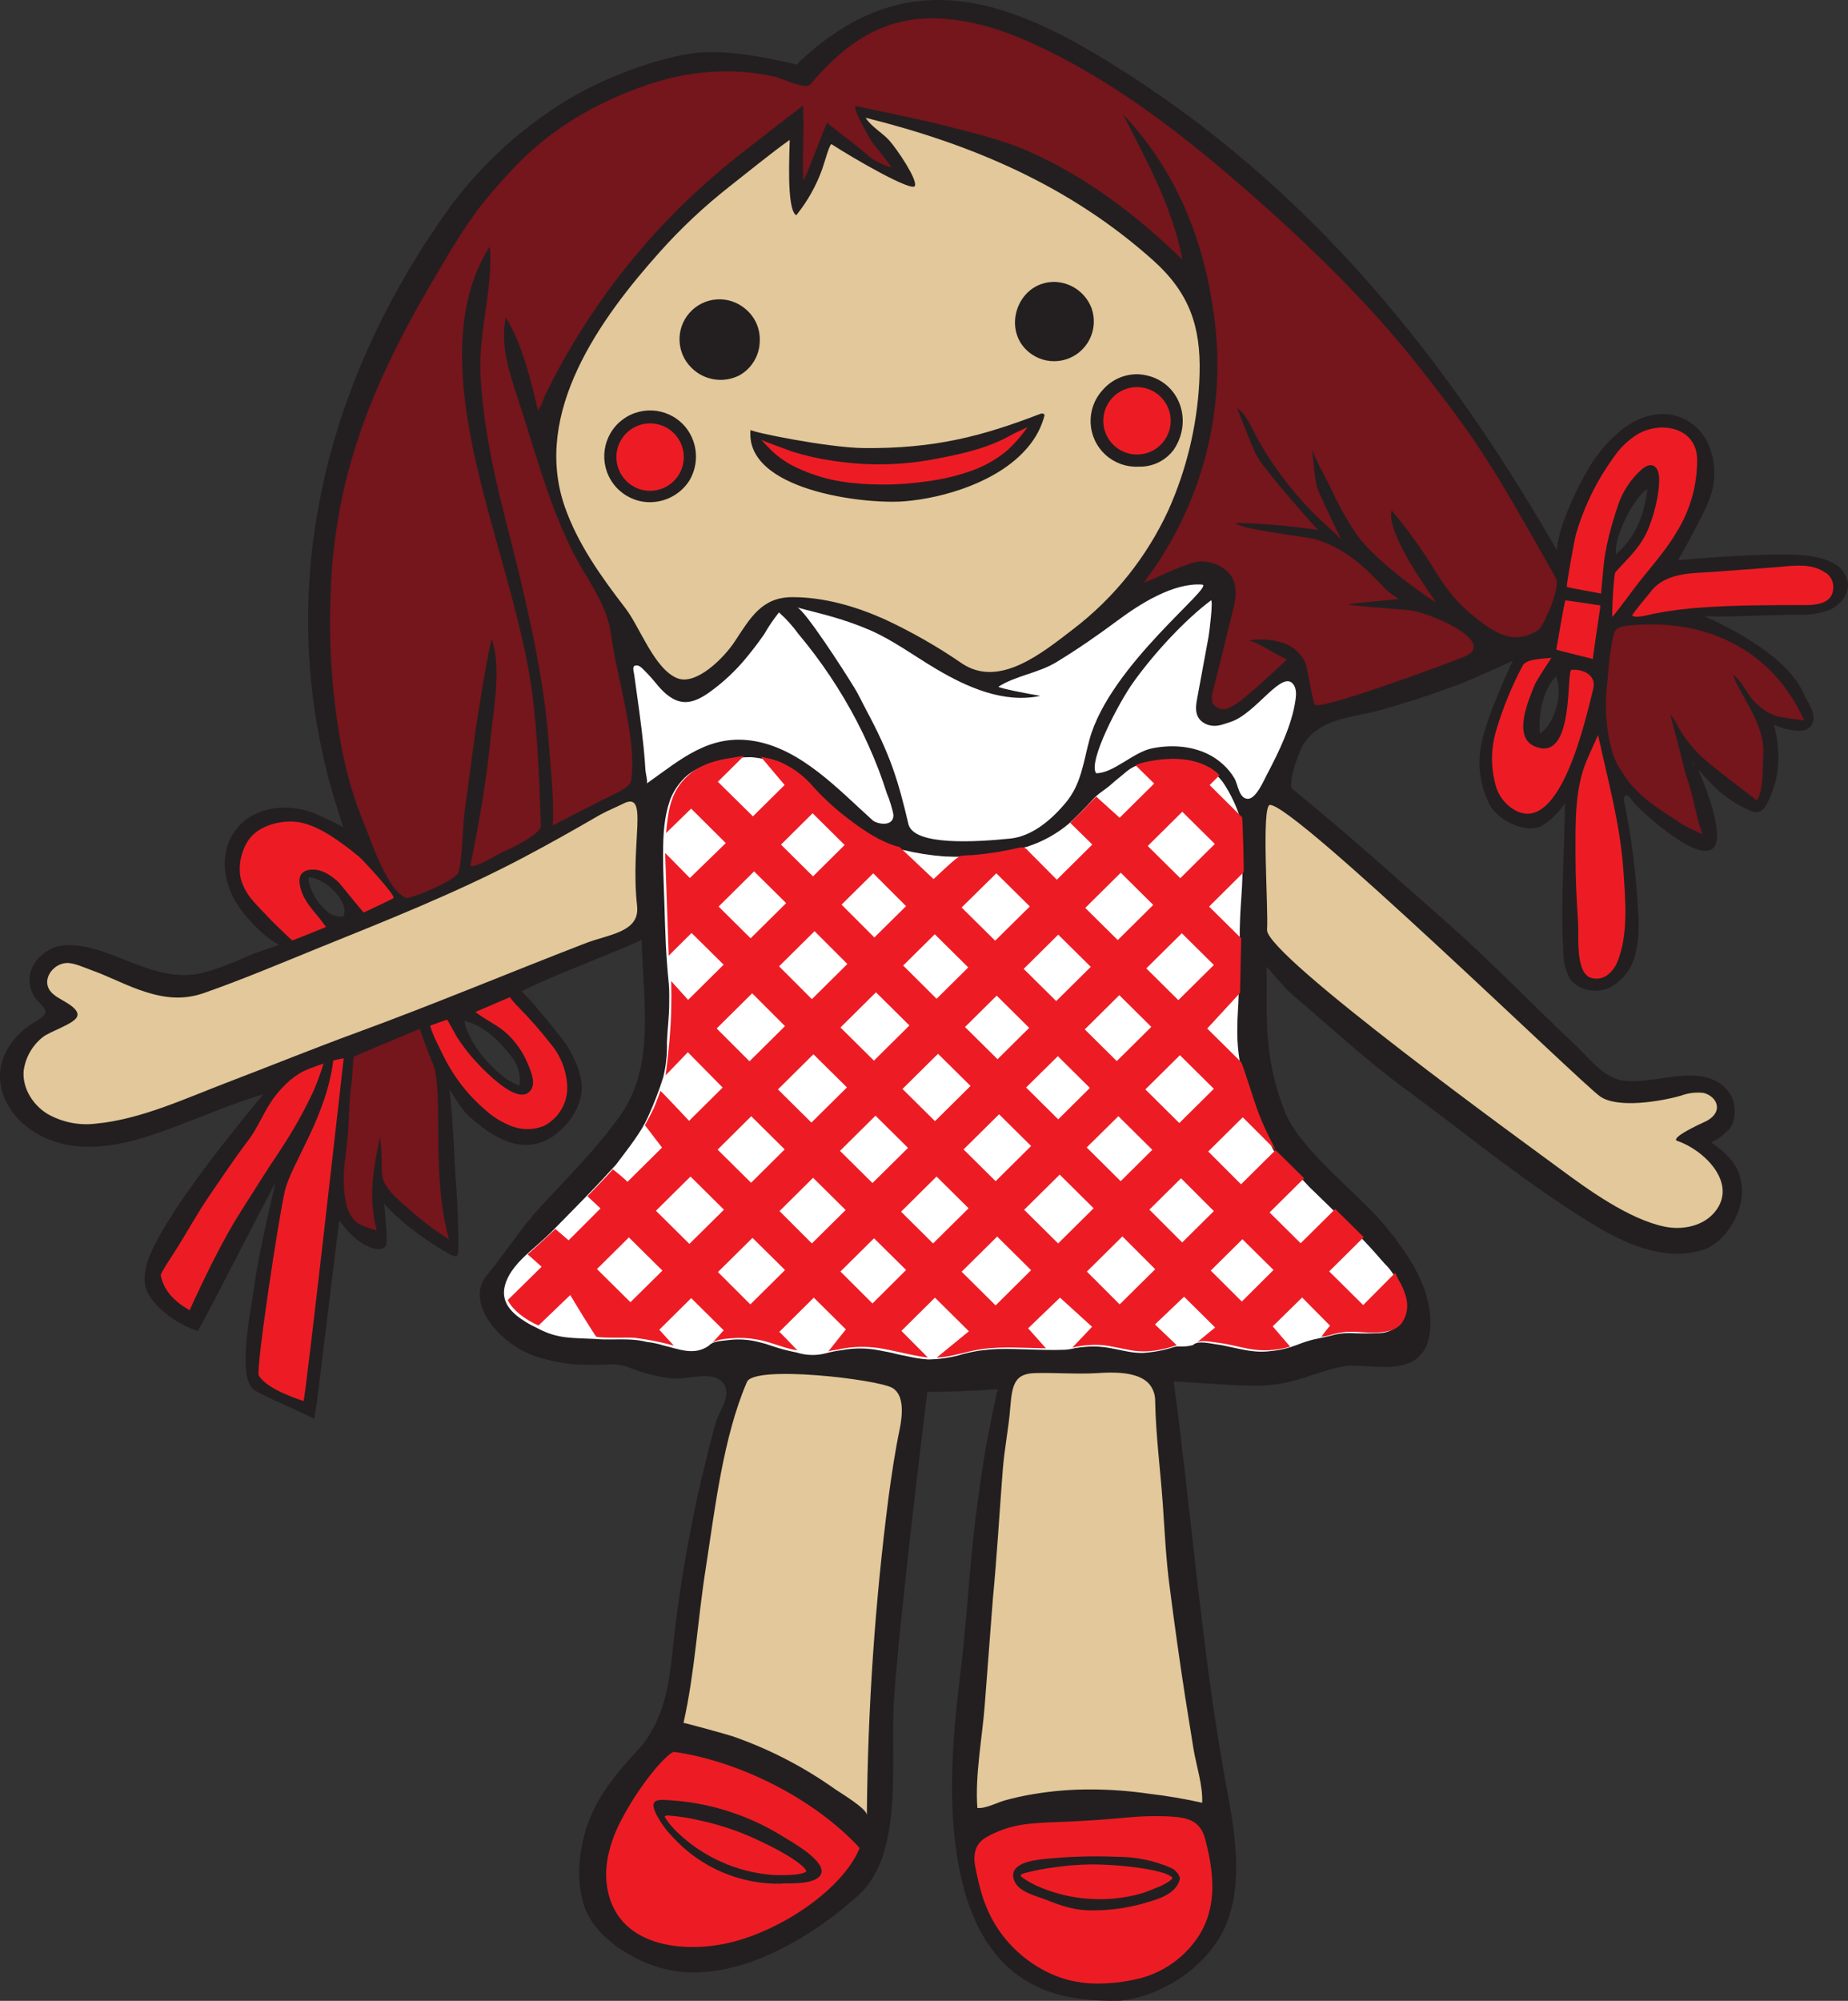<?xml version="1.0" encoding="UTF-8"?>
<svg xmlns="http://www.w3.org/2000/svg" viewBox="0 0 394.28 426.74">
  <rect x="0" y="0" width="394.28" height="426.74" fill="#333333" stroke="none"/>
  <defs>
    <style>
      .cls-1 {
        fill: #fff;
      }

      .cls-2 {
        fill: #e2c89a;
      }

      .cls-3 {
        fill: #231f20;
        stroke: #231f20;
        stroke-miterlimit: 10;
      }

      .cls-4 {
        fill: #ed1c24;
      }

      .cls-5 {
        fill: #75151c;
      }
    </style>
  </defs>
  <g id="Layer_1" data-name="Layer 1">
    <g id="Black">
      <path class="cls-3" d="M391.08,120.64l-.21-.13c-1.52-.76-3.16-1.23-4.84-1.41-7-1.1-28.95,.91-28.95,1,.05-.11,6-10.25,7.45-14.59,1.62-5,.59-11.51-3.83-14.73-4.75-3.47-10.35-2-14.56,1.4-4.83,4-7.16,8.28-9.68,13.48-1.39,2.87-5.09,11.27-3.33,14.38-24.36-43.02-54.11-80.02-96.42-106.15-22.54-13.93-44-21.57-66.61,.43,0,0-13.31-3.52-21.57-2.54s-19.86,5.49-26.85,9.73c-11.08,6.66-20.55,15.69-27.73,26.43-24.67,36-34.72,78.41-22.53,121,.85,3,1.9,5.91,2.77,8.88-.23-.79-4.93-2.76-5.89-3.26-5.7-2.96-14.1-2.53-17.95,3.2-2.89,4.31-2.21,9.59,.14,13.96,1.84,3.41,7.54,9.23,10.38,9.73,.17,.14-5.26,1.92-6.92,2.55-3.47,1.54-7.4,3.27-11.11,4.09-4.83,1.06-9.57-.3-14.08-1.99s-9.9-4.35-14.9-3.99c-4.8,.35-8.84,5.28-6.26,9.96,.6,1.09,2.57,2.45,2.62,3.74,.06,1.45-2.81,2.62-4.13,3.64-4.27,3.29-6.82,8.11-5.01,13.62s7.12,9.27,12.76,10.48,11.52,.19,17.03-1.51c8.33-2.58,16.18-6.42,24.5-8.93,.24-.07,2-.38,2-.43-5.32,6.47-10.63,13-15.5,19.79-2.57,3.46-4.94,7.07-7.1,10.8-1.61,2.88-3.71,6.75-3.4,10.17,.39,4.39,6.81,8.55,10.62,9.83,1.69-2.84,18.08-35.08,18-34.25-.07,.65-4.28,17.7-5.28,25.58-.46,3.64-3.82,19.45,0,21.57s7.82,3.6,12,5.71c.38-1.9,4.34-35.63,5.39-43,4.14,6.81,9.55,8.08,9.84,6.35,.31-1.91-.64-9.6-.64-10.15,4.13,5.76,14.75,12.21,15.86,12.37,.32-.16,0-11.61-.48-16.5-.15-1.74-.79-19.19-1.74-20.61,2.22,2.53,3.49,5.7,5.71,7.61,3.31,2.83,7.64,6.1,12.37,5.71,4.9-.41,9.6-5.32,10.47-10.15,.63-3.55-1.15-7.24-3-10.33-.6-1-9.52-12.18-10.21-11.77,4.87-2.93,27-11.11,27.07-11.84,.42,14.59,3,27.91-4.66,38.69-5.4,7.6-11.48,13.41-17.76,20.3-3.25,3.57-7.5,10-10.65,13.72-2.71,3.15-1.08,7.25,1,9.94,3.02,3.87,7.34,6.5,12.16,7.4,2.38,.61,4.83,.93,7.29,.95,1.78,0,3.26,.06,5-.06,1.66-.13,3.33,.13,4.87,.77,2.73,1.07,5.58,1.8,8.48,2.18,2.91,.31,5.79-.77,8.62-.37,1.31,.13,2.5,.83,3.25,1.92,.47,.86,.64,1.86,.47,2.83-.3,2-1.65,3.71-2.21,5.67-.73,2.57-1.4,5.15-2,7.74-1.33,5.18-2.49,10.39-3.46,15.63-1.63,8.43-2.89,16.94-3.78,25.48-.78,7.53-1.85,13.9-6.48,20.07-3.85,4.22-7.53,8.17-10.15,13.32-3,5.93-4.37,14.18-2.22,20.62,2.36,7,11.56,12.38,19,13.53,13.19,2,28.37-6.7,38.7-16.07,9.84-8.93,6.43-29.2,7.47-42,1.41-19.85,7.12-65.42,7.12-65.46,7,0,16-.52,16.18-.74-.32,.8-1.64,7.26-2,9.21-1.11,5.31-1.84,10.73-2.58,16.1-1.65,12-2.12,24.09-3.62,36.07-1.22,9.88-2.16,19.88-1.61,29.84,1,18.32,6.59,36.45,26.66,38.93,2.8,.36,5.63,.5,8.45,.43,9.42-.94,19.68-8,22.8-17.39s.88-20-.83-29.42c-4.92-27-7.3-57.88-11-85.14-.06-.45,13.59,1,19.56,.74,7.34-.33,10.95-3,17.44-4.12,5.71-.95,18.72,4.23,17.77-10.15-.47-7.11-5.25-13.85-9.52-19-5.79-7-18.31-16.2-21.57-24.74-4.62-12.12-3.64-20-3.8-31.93,0-.43,4.85,5.46,5.68,6.16,8.19,6.88,16.13,14.38,24.77,20.69,10.32,7.56,22.91,17.74,33.62,24.74,8.14,5.33,18.73,12.57,29.18,9.52,4.78-1.41,8.66-8,8.14-13s-3.3-6.86-7.28-9.87c.9,.68,4.42-2.27,4.9-3.03,1.36-2.17,1.06-5.39-.5-7.36-1.51-1.89-3.98-2.81-6.39-2.97-5.08-.33-10.01,1.49-15.1,1.09-4.77-.38-8.01-4.99-11.36-8.13-9.06-8.51-17.71-17.55-26.99-25.74-9.16-8.08-18.25-16.24-27.62-24.08-1.78-1.49-3.56-2.96-5.36-4.43-1.56-1.31,1.35-8.69,2.11-9.94,3.72-6.12,10.6-6,17-7.79,5.72-1.61,11.36-3.46,16.92-5.57,3.44-1.31,12.27-5.41,12.38-5.46-.21,.26-6.22,12.92-7.32,19-.83,4.22-.22,8.6,1.72,12.44,1.47,2.83,6.45,5.65,9.85,4.63,2-.61,6.33-5.09,6.32-7.27,0,11.51-1,22.78-.37,34.33-.05,1.89,.41,3.76,1.34,5.41,1.68,2.42,5.28,3,7.94,1.7,2.62-1.43,4.49-3.92,5.15-6.83,.63-2.89,.8-5.85,.52-8.79-.37-7.83-1.35-15.63-2.92-23.31-.21-.59-.14-1.24,.2-1.77,1.06-1.12,2.23,.8,2.76,1.48,1.41,1.8,15.29,14.28,16.66,8.62,1.19-4.94-5.09-18-5.06-18s1.95,2.17,2.23,2.47c1.12,1.2,2.22,2.45,3.41,3.59,2.16,2.06,4.67,3.71,7.41,4.88,1.3,.55,2,.19,2.72-1,.54-.95,.98-1.96,1.32-3,1.9-4.93,1.34-10.46-.17-15.44,.46,1.54,6.52,3,7.86,2,2.5-1.78-.26-5.06-1.16-7.11-3.9-8.87-20.4-16.06-23.4-17.06,7.66,.36,15.22-.19,22.82-.27,2.24,.13,4.47-.22,6.57-1,2-.92,3.74-3,3.52-5.19-.27-1.6-1.26-2.99-2.68-3.77ZM65.6,186.8c.52-.53,2.26,.26,2.83,.53,.98,.47,1.89,1.1,2.69,1.84,1.05,.96,1.91,2.13,2.52,3.41,.51,1.06,.39,2.11,.05,3.31-.05,.16-1.22,.12-1.69,.05-1.33-.19-2.28-.84-3.49-2.08-.95-.97-1.72-2.11-2.28-3.35-.32-.73-1.35-2.98-.63-3.72Zm45.54,45.07c-.06,.06-.14,.1-.23,.1-.61,.06-1.52-.5-2.03-.78-.77-.42-1.49-.93-2.18-1.48-2.98-2.4-5.65-5.64-7.24-9.13-.33-.72-.64-1.48-.77-2.27-.04-.23-.19-.92,.02-1.09,.17-.14,.84,.13,1.03,.18,3.94,1.04,7.32,4.46,9.74,7.59,.78,1.01,1.41,2.21,1.71,3.48,.13,.57,.49,2.86-.06,3.39Zm216.98-74.67c-.48-3.49,0-9.99,3.96-13.8,2.38,3.81,.16,12.05-3.96,13.8Zm16.31-38.07c-1.41-4,4.69-15.46,7.62-15.46-.79,7.73-3.33,11.89-7.62,15.5v-.04Z"/>
    </g>
    <g id="Red_Hair" data-name="Red Hair">
      <path class="cls-5" d="M376.22,151.3c-.91-.66-1.74-1.42-2.47-2.28-1-1.19-2.5-4.3-3.92-5-.23,.33,2.66,5.36,3.64,7.21,1.78,3.36,3,6.44,2.73,10.29-.15,2.54,.06,7-1.37,9.23-.73-.66-8.86-6.71-11.18-8.81-2.22-1.96-4.1-4.29-5.56-6.87-.5-.95-1.07-1.86-1.7-2.73-.05,.15,2.37,9,3.23,12.67,2.06,5.86,2,8.64,3.63,12.95-1.56-.76-4.69-2.17-5.39-2.85-4.92-3.25-9-5.71-12-10.79-2.45-3.17-3.69-11-3.09-17.12,.31-3.13,.52-6.54,1.06-9.63,.61-3.5,.69-3.89,4.33-4.22,16.03-1.45,30.09,5.34,36.8,20.35,.05-.04-4.83-.66-5.65-.89-1.11-.32-2.16-.83-3.09-1.51ZM93.51,243.55c-.06-5.91,.15-13.88-1.18-16.78-.86-1.87-2.54-6.56-2.76-7.35,0,0-14,5.83-14.15,6,0,0-.27,4.44-.47,5.88-.56,3.9-.4,7.5-.79,11.42-.54,5.37-1.5,8.9-.16,14.59,.39,1.49,1.28,2.81,2.53,3.71,.31,.24,3.92,1.61,3.84,1.32-1.82-6.66-.76-13.21,.72-19.77,.28,2.42,.4,4.86,.36,7.3,0,3.4,3.56,6,5.92,8.11,1.36,1.24,2.78,2.41,4.25,3.5,.73,.55,1.48,1.08,2.24,1.59,.32,.22,2,1.29,1.93,1.24-1.84-6.67-2.2-13.9-2.28-20.76Zm21.28-156c1.17-1.76,1.09-2.46,1.73-3.71,7.22-14.66,16.83-28.01,28.43-39.51,4.78-4.7,9.86-9.1,15.2-13.15,1.31-1,11.25-8.79,11.18-8.65,.3,5.53-.22,10.59,.07,16,.6-.75,4.58-11.53,5.08-12.37,.53,.65,7.27,5.53,9.25,7.49,1.36,.89,2.83,1.59,4.38,2.08,.24-.23-4-5.23-4.28-5.76-2.85-5.08-4-7.48-3-7.3,.79,.16,14.43,3,17.62,3.84,6.52,1.68,13.1,3.15,19.25,5.88,12.25,5.44,23,13.68,32.57,23-2.12-11.32-7.63-21.08-12.66-31,11.34,11.95,17.18,26.73,19.34,42.42,2.93,20.35-2.43,41.03-14.88,57.39,1.52-.22,9.3-4.54,12.31-4.46,2.75,.08,5.64,1.42,6.74,3.94,.94,2.18,.39,4.68-.19,7l-4.15,16.77c-.3,.84-.3,1.76,0,2.6,.7,1.08,2.07,1.51,3.26,1,1.84-.68,4-2.74,5.54-4,.89-.72,7.2-6.49,7-6.46-1.8-.48-7-4.28-8.41-3.91,2.29-.48,4.67-.39,6.92,.27,2.47,.57,4.51,2.29,5.5,4.62,.33,.94,1.4,7.92,1.95,8.71,.94,1.34,26.76-8.18,31.72-10.15,7.74-3.07-7.3-9.62-11.74-10s-12.92-1-12.76-1.24c1.07-.28,10.91-1.09,10.7-1.14-.95-.57-1.85-1.22-2.69-1.94-4.55-4.84-8.51-8.71-15.07-10.8-1.54-.49-16.44-2.11-17.06-3.5,5.87,.16,11.72,.66,17.53,1.51-.06,0-10.84-12.09-12.84-15.48-1.23-2.07-4.24-10.37-4.4-10.46,2,1.17,3.28,4.59,4.65,7,1.54,2.74,3.27,5.36,5.17,7.86,1.9,2.48,3.93,4.86,6.09,7.12,1.6,1.69,5.05,4.6,6.31,6-1.68-3.56-3.51-7.09-5-10.72-.69-1.65-1.11-8.18-1.19-8.4,1.14,3.07,2.93,5.91,4.3,8.89,1.47,3.19,3.2,6.25,5.19,9.15,4,5.85,16.44,14.45,16.9,14.44-.11-.39-10.79-14.46-9.44-19.57,3.05,3.63,5.85,7.46,8.38,11.46,2.49,4.13,5,7.76,8.74,10.81,4.81,3.9,9,6.77,14.31,3.14,.86-.59,4.75-8.93,3.59-11-13.63-24.24-16.81-29.31-28.8-44.58s-26.62-29.13-41.4-41.73c-11.85-10.08-24.4-19.4-38.4-26.26-7.33-3.59-15.19-6.51-23.38-6.76-11.7-.37-19.74,5.45-27,14-1.13,1.32-6-1.19-7.56-1.55-2.78-.62-5.6-.99-8.44-1.12-5.65-.22-11.29,.51-16.69,2.16-10.77,3.25-21.25,9-29.1,16.84-3.32,3.33-6.43,6.86-9.31,10.57-2.72,3.77-5.24,7.68-7.54,11.72-13.85,23-23.09,43.77-23.79,70.74-.42,11.06,.42,22.13,2.52,33,1.07,5.36,2.66,10.6,4.73,15.66,1.52,3.62,4.83,13.98,8.87,15.55,.76,.3,10.57-3.59,11.21-5.5,.84-3.3,.82-9.77,1.31-13.13l2.08-15.46c.59-4.38,3.18-20.47,3.7-21,2.2,6.15,.11,16.38-.48,22.89-.74,7.63-2.54,17.71-4.08,25.22,.42,1.06,6.11-2.47,6.77-2.75,2.45-1.07,8.38-3.98,8.25-5.71-.38-10.38-.77-23.17-2.68-33.48s-5-20.42-7.74-30.55c-4.86-17.7-11.34-42.77-.46-59.43,.71,8.93-2.48,18.13-2,27.37,.52,10.24,2.65,20.33,5.18,30.23,2.68,10.5,5.34,21,7.22,31.7,1,5.48,1.73,11.01,2.17,16.57,.36,5.13,1.2,12.46,.84,17.59,0,0,8.09-4.21,9.09-4.65,2.96-1.69,7.4-3.17,7.61-4.86,1.38-8.91-3.09-22.15-4.23-31.08-.88-6.94-5.58-12.32-8.58-18.55-4.9-10-7.8-21.14-11.28-31.75-1.78-5.43-3.9-11.65-2.62-17.42,3.4,5.27,5.47,13.78,6.86,19.83v-.02Z"/>
    </g>
    <path id="White" class="cls-1" d="M182.23,146.6c-2.33-3.85-10.52-16.46-12.13-17.04,2.53,.7,5.04,1.28,7.53,2,2.72,.78,5.39,1.73,8,2.84,5,2.2,9.39,5.48,14.08,8.26,6.58,3.9,14.47,7.43,22.26,5.75-2.63-.43-8.94-1.66-8.94-1.95,3.66-2.36,8.5-2.88,12.43-5.28,4.49-2.74,8.8-5.73,13-8.85,4.66-3.47,11.85-8.08,17.99-7.65,2.97,.21-19.67,17.13-24.01,33.07-1.31,4.81-1.72,9.42-5.04,13.42-3.03,3.66-7.2,7.21-11.88,7.68-6.96,.7-20.6,1.65-21.71-3.11-2.25-9.63-3.96-14.9-8.97-24.26-.86-1.6-1.62-3.28-2.6-4.88Zm115.99,127.13c-.59-1.59-1.54-3.02-2.77-4.18-1.51-1.72-2.93-3.37-4.44-4.93-3.66-3.78-7.41-7.3-11.17-11-.56-.44-1.8-2-4-4.13-.71-.68-3.6-3.49-4-4-.26-.31-.84-1.63-1.71-3.37-2.1-4.25-4.08-10.87-5.51-15.15-.48-2.57-.69-5.19-.63-7.81,0-2.38,.25-4.89,.28-7,0-2.37,.12-4.56,.16-7,0-1.61,.07-3.14,.07-4.71,0-1.87,0-2.81,.08-4.44,.1-3.32,.64-7.89,.48-12-.08-2-.15-3.94-.16-5.47,.03-1.3-.05-2.6-.24-3.88-.83-2.67-2.03-5.22-3.56-7.56-1.53-2.22-3.84-3.78-6.47-4.38l-.75-.2c-2.07-.44-4.21-.52-6.31-.23-3,.43-5.15,.43-7.53,2.52-.89,.78-1.89,1.51-2.81,2.35-1.33,1.22-2.87,2-4.09,3.37-1.38,1.55-3.39,3.58-5.11,5.16-2.65,2.21-5.71,3.89-9,4.93-2.95,.8-5.96,1.39-9,1.77-2.82,.33-5.66,.42-8.49,.27-2.98-.22-5.94-.68-8.84-1.38-5.75-1.33-10.75-5.07-15.18-8.81-2.78-2.33-5-5.45-7.65-7.49-1.52-1.13-3.2-2-5-2.58-1.48-.48-3.01-.79-4.56-.91-1.53-.02-3.06,.12-4.56,.4-3.73,.51-8,2.06-10,4.32-1.2,1.26-2.14,2.74-2.78,4.36-1.27,3.73-1.5,7.22-1.5,11.9,0,3.59,.21,7.23,.31,11,.16,5.87,.32,10.51,.92,16.41,.12,1.21,.1,3.17,.08,4.29,0,2.61-.41,5.71-.48,8.16,.07,2.5-.2,4.99-.79,7.42-.91,2.88-2,5.7-3.25,8.44-1.48,3.32-4,6.43-6.82,10.19-1.38,1.46-2.65,2.93-4,4.32-3.39,3.59-6.65,6.82-9.75,10-1.51,1.49-3.15,2.89-4.68,4.25-2.16,1.91-4.5,4.31-5.27,7.18-1,3.66,1.57,6.08,4.48,7.84,.88,.57,1.7,.91,2.53,1.35,4.29,2.28,7.33,2,12.53,2.26,1.59,.2,4.82,0,7.14,.12,1.22,.04,2.43,.21,3.61,.51,1.18,.13,2.35,.38,3.48,.73,3.22,.74,6.55,2.31,9.72,.07,.83-.95,2.46-1,4.08-1.19,2.23-.29,4.49-.15,6.66,.43,.88,.2,1.74,.45,2.58,.76,1.79,.62,3.61,1.1,5.47,1.46,1.99,.63,4.13,.69,6.15,.16,1.12-.3,2.26-.52,3.41-.67,2.71-.51,5.5-.49,8.2,.08,1,.21,2.26,.39,3.41,.71,.88,.24,1.81,.37,2.82,.6,1.32,.3,2.65,.5,4,.59,2.18-.03,4.36-.32,6.47-.87,1.44-.43,2.91-.76,4.4-1,1.34-.17,2.75-.32,4.12-.36,4.28-.12,9.48,.36,14.23,.16,.73-.05,1.45-.17,2.15-.36,.7-.12,1.7-.23,2.41-.28,5.16-.39,8,1.41,12.1,1.31,2.17-.13,4.31-.53,6.38-1.19,1.29-.44,2,.12,4.24-.47,1.15-1.07,3.37-.36,6.11,0,5.45,1.12,7.15,1.76,11.26,1.19,1.59-.21,3.16-.6,4.66-1.17,3.53-1.39,4.41-1.29,7.27-2,1.31-.39,2.68-.59,4.05-.59,2.21,.11,4.41,.11,6.62,0,1.51-.07,2.94-.7,4-1.78,2.24-3.01,1.47-5.87-.26-8.8Zm-160.89-114.24c.16,1.6,.29,3.21,.38,4.82,0,.36,.56,2.6,.27,2.8,7.27-5.12,13.43-10.76,23.12-9.03,9.98,1.78,17.86,10.39,25.08,16.87,.88,.79,4.44,1.53,4.44-1.11-.17-1.21-.92-3.53-1.41-4.65-.53-1.67-1.11-3.33-1.74-5-1.35-3.51-2.89-6.94-4.62-10.28-3.48-6.68-7.68-12.96-12.52-18.72-1.21-1.67-2.59-3.2-4.13-4.58-1.18,1.49-2.25,3.06-3.19,4.71-1.11,1.58-2.27,3.13-3.5,4.62-2.41,3-5.22,5.64-8.36,7.86-1.59,1.09-3.41,2.08-5.33,1.92-2.19-.18-4-1.79-5.41-3.44-.89-1.11-1.83-2.18-2.83-3.19-.39-.37-1-1.1-1.62-1.16-1.28-.14-.75,1.18-.63,2.08,.7,5.15,1.48,10.31,2,15.48Zm96.53,5.42c3.65,.05,7.94-4.49,11.91-5.3,3.96-.8,8.21-.58,11.85,1.17,2.35,1.13,4.41,2.95,5.74,5.2,.82,1.4,.95,4.3,2.83,4.39,1.77,.08,3.47-3.95,4.09-5.12,2.48-4.69,5.36-10.58,6.11-15.9,.16-1.1,.25-2.31-.35-3.25-2.34-3.65-7.97,6.07-13.46,7.86-1.24,.4-2.47,.93-3.77,.84s-2.61-.75-3.21-1.9c-.64-1.21-.41-2.68-.16-4.03,.8-4.35,1.61-8.7,2.41-13.05,.16-.84,1.06-8.18,.49-7.75-5.79,4.35-12.24,11.46-16.48,17.36-3.14,4.36-9.79,17.05-8,19.48Z"/>
    <g id="Red">
      <path class="cls-4" d="M346.33,185.29c.43,6.2,1.19,14-1.27,19.87-.46,1.17-1.25,2.18-2.27,2.9-1.05,.72-2.38,.87-3.56,.41-3.14-1.37-2.35-8.87-2.53-11.6-.33-4.95-.58-9.92-.56-14.89,0-6.65-.19-13.89,2.53-20.12,.63-1.45,1.28-2.89,2.29-5.09,2.05,9.48,4.66,18.78,5.37,28.52Z"/>
      <path class="cls-4" d="M389.53,122.15c.94,.63,1.53,1.66,1.6,2.79,.22,3.63-3.22,4.12-5.91,4.11-7.25,0-14.51,0-21.75,.49-3.53,.21-7.05,.66-10.52,1.33-.9,.18-4,1.1-4.71,.41-.16-.16,3.48-4.46,3.89-5,3.11-4.18,8.7-4,13.35-4.3l13.37-1c3.45-.29,7.59-1,10.61,1.17h.07Z"/>
      <g>
        <path class="cls-4" d="M257.18,392.39c-1.1-4.34-4.05-4.79-8.05-5-2.84-.12-5.69-.04-8.52,.24-6.85,.63-11.13,.84-16.72,1.05-4.98,.19-8.81,.61-13.29,3.07-2.53,1.34-3.04,3.72-2.53,6.34,1.05,5.42,2.27,9.8,5.54,14.28,2.85,3.87,6.68,6.91,11.09,8.81,2.57,1.09,5.31,1.71,8.1,1.84,3.6,.14,7.21-.25,10.7-1.16,4.98-1.37,9.3-4.5,12.15-8.81,4.18-6.42,3.32-13.66,1.53-20.66Zm-5.5,8.55c-.93,3.33-5.3,4.29-7.93,5.08-3.41,.94-6.93,1.41-10.46,1.42-3.74,.08-6.61-.86-10-2.22-2.3-.93-6.01-1.63-6.94-4.23-1.25-3.48,3.79-4.23,6.21-4.48,5.3-.56,10.63-.72,15.95-.49,3.94,0,7.84,.82,11.44,2.41,.71,.28,2,1.59,1.73,2.51Z"/>
        <path class="cls-4" d="M232.48,397.65c-2.68,.04-5.35,.27-8,.68-1.76,.22-3.51,.56-5.23,1-.31,.09-1.36,.27-1.47,.62,0,.03,0,.07,.02,.1-.01,.19,.36,.4,.5,.5,1,.7,2.07,1.3,3.19,1.78,4.66,2.03,9.72,2.94,14.79,2.68,2.53-.12,5.04-.54,7.47-1.25,1.15-.33,2.2-.86,3.33-1.27,.68-.26,3.48-1.64,3-2.1-1.81-1.74-11.88-2.83-17.6-2.74Z"/>
      </g>
      <path class="cls-4" d="M63.68,229.07c1.69-1.04,3.48-1.57,5.36-2.24-.63,2.04-1.37,4.04-2.22,6-2.02,4.31-4.36,8.47-7,12.44-3,4.44-5.66,8.76-8.57,13.32-1.84,2.88-3.57,6.09-5.15,9.12s-4,8.08-5.66,11.76c.08-.16-5.28-2.43-6.13-7.51-.08-.39,2.39-4.09,3.15-5.28,2.46-3.88,4.61-7.87,7.21-11.66,2.8-4.07,5.26-7.81,8.25-11.74,2.25-2.95,3.49-6.53,5.75-9.45,1.27-1.65,2.72-3.16,4.43-4.36,.2-.14,.39-.27,.59-.39Z"/>
      <path class="cls-4" d="M73.33,225.69s-8.25,73.43-8.57,73.11c0,0-7.77-2.33-9.55-5.45-.67-1.18,4.27-33.95,5.59-39.43,1.39-5.77,8.84-15.76,10.31-27.75l2.22-.48Z"/>
      <path class="cls-4" d="M77.66,194.62c-.17,.08-5.11-6.23-5.67-6.7-1.61-1.36-3.3-2.51-5.4-2.45-.86,.02-1.8,.27-2.3,.96-.5,.69-.45,1.62-.29,2.45,.32,1.74,1.22,3.27,2.28,4.66,.54,.71,1.12,1.39,1.69,2.07,.14,.16,1.61,2.08,1.57,2.1,0,0-7.1,2.92-7.22,2.85s-4.04-3.79-4.92-4.76c-2.17-2.4-4.4-4.15-5.63-7.22-1.39-3.13-.34-7.94,2.06-10.39s6.88-3.41,10.23-2.78c4.31,.83,9.06,4.46,12.46,7.24,.91,.74,8.02,8.43,7.43,8.9-.15,.17-6.29,3.04-6.29,3.05Z"/>
      <path class="cls-4" d="M108.76,232.63c1.58,.88,3.62,1.48,4.67-.42,.85-1.53-.29-4.08-.93-5.58-1-2.35-2.51-4.49-4.39-6.22-2.02-1.86-4.56-2.88-6.68-4.58l7.35-3.15s.86,1.14,1.53,1.81c2.56,2.57,4.97,5.3,7.2,8.16,2.19,2.61,3.43,5.88,3.52,9.29,.02,3.46-1.92,6.63-5,8.2-2.17,.87-4.6,.9-6.79,.08-2.17-.83-4.16-2.06-5.87-3.64-2.94-2.54-5.44-5.54-7.41-8.88-1.19-2-2.14-4.16-3.18-6.24-.39-.86-.73-1.75-1-2.66,0-.11,3.6-1.32,3.6-1.32,.09-.03,1.88,3.34,2.1,3.69,1.01,1.56,2.13,3.06,3.35,4.46,.95,1.1,4.69,5.19,7.94,7Z"/>
      <path class="cls-4" d="M334.3,125.16c-.16-.32,1.67-10.35,1.98-11.38,1.88-6.24,4.56-11.59,8.44-16.86,1.31-1.78,2.96-3.28,4.86-4.42,5.07-2.77,12.31-1.22,12.51,5.35,.07,5.51-1.45,10.92-4.36,15.6-2.68,4.58-6.31,8.3-9.42,12.52-.54,.73-4.17,5.57-4.27,5.56-.22-.03,.25-9.07,.61-9.48,2.14-2.46,4.88-4.79,6.58-8.28,1.49-3.06,2.91-8.47,2.75-11.89-.12-2.42-1.53-3.57-3.64-1.84-2.34,2.06-4.1,4.7-5.11,7.65-1.45,4.37-2.8,9.07-3.16,13.66-.12,1.28-.48,5.23-.48,5.23,0,0-7.21-1.26-7.3-1.43Z"/>
      <path class="cls-4" d="M327.44,146.07c-1.35,3.25-4.72,11.04-.08,13.08,8.73,3.84,6.73-16.26,7.94-16.29,1.11-.03,1.38-.04,2.43,.31s2.02,1.15,2.25,2.23c.16,.73-.03,1.48-.22,2.2-1.3,4.92-6.78,30.88-16.67,25.12-2.04-1.19-3.51-3.17-4.05-5.47-.99-3.75-.94-7.71,.17-11.43,1.42-4.81,3.33-9.47,5.69-13.9,.94-1.77,6.59-1.39,6.17-1.71,0,0-3.17,4.74-3.64,5.85Z"/>
      <path class="cls-4" d="M332.03,138.53c.05,.05,1.64-9.83,1.96-10.47,.04-.08,7.56,1.11,7.45,1.06,.07,.17-1.66,11.17-1.59,11.42,0,0-7.59-1.85-7.82-2.01Z"/>
      <path class="cls-4" d="M163.23,94.15l1.78,.68c1.34,.51,2.67,1,4,1.48,2.78,.86,5.61,1.51,8.49,1.94,.69,.11,1.39,.21,2.1,.29,6.32,.8,12.73,.64,19-.47,5.82-1.09,11.75-2.26,17-5.21,1.18-.66,2.41-1.17,3.63-1.75-1.25,1.78-2.69,3.43-4.28,4.91-1.99,1.67-4.23,3.02-6.64,4-3.42,1.31-6.99,2.2-10.62,2.65-5.36,.78-10.8,.88-16.19,.3-4.17-.44-8.23-1.61-12-3.45-1.77-.89-3.4-2.03-4.85-3.39-.38-.35-2.19-2.27-2.19-2.3,.27,.07,.53,.18,.77,.32Z"/>
      <path class="cls-4" d="M145.89,97.49c0,3.97-3.22,7.19-7.19,7.19-3.97,0-7.19-3.22-7.19-7.19s3.22-7.19,7.19-7.19,7.19,3.22,7.19,7.19h0Z"/>
      <path class="cls-4" d="M249.77,89.75c0,3.97-3.22,7.19-7.19,7.19-3.97,0-7.19-3.22-7.19-7.19s3.22-7.19,7.19-7.19,7.19,3.22,7.19,7.19h0Z"/>
      <g>
        <path class="cls-4" d="M183.42,394.14c-9.72-10.56-25.79-18.56-39.57-20.49-1.07-.14-6.92,6.14-11.29,14.51-2.42,4.63-3.95,9.96-2.89,15.07,2.55,12.56,17.5,13.56,27.55,10.7,11.32-3.22,23-11.86,26.17-19.76l-.54-.15,.57,.12Zm-8.35,5.77c-1.32,2-6.05,1.74-8.19,1.79v.05c-8.88,.23-17.43-3.42-23.4-10-1.43-1.48-2.63-3.16-3.56-5-1.53-3.29,.7-2.94,3.48-2.76,4.79,.33,9.5,1.34,14,3,3.34,1.21,6.54,2.77,9.55,4.64,1.93,1.19,9.79,5.51,8.12,8.28Z"/>
        <path class="cls-4" d="M156.45,390.28c-2.52-.89-5.09-1.61-7.71-2.14-1.73-.4-3.49-.69-5.26-.85-.33-.02-1.38-.22-1.6,.07h-.03c-.08,.18,.2,.51,.29,.66,.69,1.01,1.49,1.94,2.38,2.78,5.53,5.29,12.73,8.51,20.36,9.09,1.19,.06,2.37,.06,3.56,0,.75,.01,3.86-.32,3.56-.91-1.11-2.23-10.15-6.8-15.55-8.7Z"/>
      </g>
    </g>
    <g id="Tan">
      <path class="cls-2" d="M190.4,296.02c2.69,1.56,2.08,6.17,1.55,8.8-1,4.79-1.71,9.64-2.37,14.49-2.9,22.49-4.44,45.13-4.63,67.81,0-1.41-5.82-4.84-6.9-5.61-6.7-4.75-14.05-8.53-21.81-11.22-1-.34-10.38-2.93-10.41-2.83,2.44-10.87,3-22,4.75-33,1.94-12.53,3.71-28,8.79-39.73,1.58-3.65,27.9-.56,31.03,1.29Zm57.69,24.79c-.51-7.27-1.49-14.65-1.63-21.91,.04-1.33-.39-2.63-1.23-3.67-2.34-2.79-7.95-2.59-11.06-2.38-4.14,.27-9.16-.12-13.32,0s-4.9,2.12-5.29,7.19c-.35,4.6-1.27,8.92-1.62,13.52-.71,9.19-1.24,18.41-2.12,27.59l-1.73,22.62c-.54,7-2.08,14.82-1.57,21.82,1.71,.22,4.21-1.16,6-1.64,1.95-.54,3.93-.97,5.93-1.3,4.09-.69,8.23-1.03,12.38-1,4.16,.01,8.31,.33,12.42,.93,3.78,.44,7.53,1.08,11.24,1.91,.18-3.59-1.25-7.9-1.85-11.48-.62-3.77-1.22-7.53-1.81-11.3-1.19-7.72-2.28-15.46-3.27-23.21-.8-5.95-1.06-11.84-1.47-17.72v.03Zm-115.14-149.4c-1.65,.83-3.26,1.45-4.86,2.33-5.59,3.24-10.99,6.29-16.7,9.3-14.25,7.49-29.25,13.41-44.19,19.45-7.52,3.07-16.05,6.64-23.68,9.3-4.94,1.72-9.25,.95-14.02-.76-3.19-1.14-6.62-2.92-9.82-4.05-1.52-.54-3.94-1.7-5.55-1.59-3.23,.23-5.83,4.37-2.54,6.82,1.06,1,5.66,2.7,4.85,4.63-.64,1.57-5.9,3.15-7.39,4.42-2.2,1.77-3.63,4.32-4,7.12-.31,3.64,1.89,7.2,5,9.15,3.19,1.84,6.9,2.58,10.55,2.1,9.43-.9,19-5.37,27.76-8.72,9.25-3.53,18.43-7.26,27.73-10.67,16.39-6,32.36-12.7,48.65-19,5.08-2,11.79-2.35,11.19-8-1.52-13.65,2.65-24.67-2.96-21.84Zm137.38,26.89c-.39,5.41,56.46,46.52,62.17,50.75,6.22,4.61,15,11,22.71,12.58,3.82,.77,8.21-.14,10.67-3.16,5-6.12-2.37-13.24-8-15.13-1.78-.59,5.05-3.73,5.69-4,1.28-.56,2.57-1.53,2.73-2.92,.19-1.61-1.31-3-2.89-3.33-1.61-.18-3.25,.02-4.77,.59-4.15,1.2-13.56,2.81-17.27,.15-4.44-3.17-65-62.16-70.41-62.16-1.9,0-.31,22.19-.63,26.63Zm-14.46-116.75c-.51,9.42-2.74,18.67-6.6,27.28-4.59,9.95-11.53,18.64-20.23,25.3-6.68,5.13-15.82,12.68-23.77,7.39-5.27-3.63-10.85-6.81-16.66-9.5-6.1-2.71-12.84-4.67-19.57-4.66-6.47,0-8.93,4.37-12.28,9.46-2.32,3.53-8.28,9.49-12.31,7.81-4.86-2-7.92-10.88-11-14.89-5.17-6.72-10.19-13.7-13-21.8-6.85-20,7.59-40,20.39-54.28,4.44-4.97,9.31-9.54,14.54-13.67,3.54-2.79,9.83-7.87,13.11-10.15,0,2.12-.78,14.93,1.4,16.07,2.39-2.96,4.27-6.31,5.55-9.89,.42-1.13,1.59-5.55,2-5.25,4.49,2.93,17.21,10.29,17.76,8.88s-3.82-7.86-5.5-9.73c-1.4-1.55-3.93-3-5-4.8,22.78,5.68,43.6,14.54,61.32,30.4,.45,.4,.87,.79,1.28,1.19,7.22,7.06,9.13,14.43,8.57,24.84Zm-108.7,20.8c1.96-3.43,1.72-7.69-.62-10.88-3.23-4.33-9.37-5.22-13.7-1.99-4.33,3.23-5.22,9.37-1.99,13.7,1.56,2.09,3.89,3.47,6.47,3.84h0c3.91,.52,7.77-1.3,9.84-4.66h0Zm14.93-29.66c.1-2.59-1.01-5.09-3-6.75-3.54-3.09-8.93-2.73-12.02,.82-2.97,3.4-2.77,8.52,.45,11.68,2.72,2.73,6.9,3.36,10.31,1.57,2.62-1.51,4.24-4.29,4.26-7.31h0Zm60.77,15.84c-.22-.41-.55-.4-1-.23-12.23,4.7-22.41,7.43-37.65,7.26-7.59-.08-24.13-3.45-24.09-3.88-1.25,12.88,24.21,15.93,32.8,15.24s20.27-4.26,26.33-11.5c1.72-1.99,2.96-4.35,3.61-6.89Zm10.08-22.63c-1.21-3.4-4.39-5.7-8-5.78-8.18,0-11.55,10.92-4.77,15.48,3.88,2.61,9.15,1.57,11.75-2.31,1.45-2.17,1.83-4.88,1.02-7.36v-.03Zm10.28,33.63c2.83,0,5.49-1.33,7.18-3.6,4.45-6.55,.88-15.43-7.32-16.1-3.03-.16-5.95,1.11-7.9,3.43-3.61,4-3.29,10.16,.71,13.77,1.9,1.72,4.41,2.62,6.97,2.5h.36Z"/>
    </g>
  </g>
  <g id="Dress">
    <path class="cls-4" d="M299.98,276.63c-.26-.94-.62-1.86-1.07-2.73-.46-.78-.88-1.59-1.25-2.42l-6.82,6.86-7.25-7.18,7.37-7.3-6.09-6-7.37,7.3-6.63-6.57,7.37-7.3-6.09-6-7.37,7.3-7-7,7.37-7.3,7,7c-.14-.31-.46-1-.64-1.37-.4-.75-.78-1.51-1.15-2.27-.73-1.53-1.39-3.08-2-4.67-.71-1.88-3.25-10.05-3.55-10.45h0l-7.24-7.17,7-7.6,.24-11.64-6.84-6.77s7.37-7.3,7.36-7.31c.09-.3-.15-10-.32-11.73l-6.93-6.87,1.21-1.2c.31-.29,.6-.6,.87-.92-.23-.25-.48-.48-.74-.7-3-2.43-7.23-3-10.92-2.71-1.22,.1-2.42,.27-3.62,.51-.9,.18-1.78,.44-2.63,.77,.38,.36,4,3.93,4,3.92l-7.37,7.3-5-4.52c-1.79,1.73-2.1,2.29-4,4.07l-1.56,1.52,4.73,4.64-7.57,7.5-5.75-5.78c-1-1-1-1.32-2.48-1s-2.75,.6-4.13,.83c-1.83,.3-3.67,.54-5.51,.7-.89,.01-1.78,.07-2.67,.18-.73,.14-4.34,3.62-5.76,4.94,0,0-7.2-6.82-7.22-6.82-4-1-7.76-3.58-11-6.06-2.63-1.99-5.08-4.22-7.31-6.65-2.03-2.46-4.64-4.39-7.59-5.61l-1.61-.5-2.11-.43,5.06,6-6.76,6.69-7.48-7.38,5.56-5.5c.1-.07-2.57,.4-3.37,.53-3.45,.55-6.67,1.67-9.16,4.22-3.26,3.33-3.66,7.3-4.08,11.69l5.35-5.21,7.39,7.35-7.66,7.45h0l-5.28-5.35,.76,21.92s4.87-4.87,4.88-4.85l6.84,6.77-7.58,7.5-3.61-4s.15,4.72-.13,9.39c-.32,5.32-1.06,10.7-1.06,10.7l4.75-4.92,7.42,7.53-7.16,7.1s-6.1-6.52-6.12-6.38-1.21,3.27-1.4,3.65c-.4,.79-1.09,2.25-1.91,3.65l3.66,4.78-7.37,7.3c-1-.96-2.07-1.86-3.18-2.69,.15,.13-4.84,5.19-5.37,5.77l2.79,2.6-6.8,6.8-2.83-2.42c-.53,.53-5.37,5-5.93,5.39l3,2.67h0l-7.23,7.1c1,2.08,3.64,4.16,6.56,5.43l6.77-6.49s5.33,8.86,5.62,8.91c1.59,.32,7.12,.06,8.25,.22,2.78,.35,5.53,.9,8.23,1.65l-3.1-3.38,6.81-6.75,6.94,6.87-2.53,2.77c.75-.82,3.17-1,4.2-1.08,1.79-.15,3.59-.07,5.35,.25,3,.5,5.77,1.89,8.71,2.34-.36-.37-3.83-4-3.87-3.95l7.36-7.3,6.84,6.77-3.79,4.76c.19-.24,1.75-.37,2-.43,1.09-.26,2.2-.43,3.31-.53,2.26-.18,4.53-.04,6.75,.4l1.18,.23c2.68,.56,5.32,1.25,8.05,1.57l-5.65-5.68,7.16-7.09,7.24,7.17-6.88,5.63c3.25-.15,6.29-1.33,9.49-1.8,4.63-.68,9.2-.24,13.83-.2l-3.8-4.26,6.8-6.54,6.84,6.22-4.21,4.44c2.02-.48,4.09-.67,6.16-.55,2.13,.18,4.2,.74,6.3,1.11,3.52,.62,6.49,0,9.83-1.06l-4.66-4.44,6.21-5.92,6.63,6.56-3.94,3.24c.83-.69,3.44-.08,4.39,0,2.21,.26,4.3,.85,6.46,1.27,3.02,.6,6.14,.45,9.09-.43-1.26-1.42-2.48-2.88-3.71-4.32l6.27-6.15s6,6.07,5.95,6c-.65,.75-1.26,1.54-1.82,2.37,.54-.05,1.07-.15,1.59-.28,.93-.29,1.88-.51,2.85-.65,2.17-.33,4.19,.06,6.34,.06s4.86-.18,6.31-2c.93-1.29,1.34-2.89,1.15-4.47-.04-.38-.11-.76-.21-1.13Zm-41-44.41l-7.37,7.3-7.24-7.17,7.37-7.3,7.24,7.17Zm-85.76-19.12l-7-7,7.57-7.5,7,7-7.57,7.5Zm13.67-1.46l7.14,7.07-7.57,7.5-7.14-7.07,7.57-7.5Zm-13.34,13.21l7.15,7.07-7.58,7.5-7.14-7.07,7.57-7.5Zm13.24,13.1l6.94,6.87-7.58,7.5-6.93-6.86,7.57-7.51Zm5.76-5.7l7.58-7.5,6.94,6.86-7.58,7.51-6.94-6.87Zm13.34-13.21l6.76-6.69,6.93,6.87-6.75,6.69-6.94-6.87Zm7.27,18.61l6.83,6.77-7.57,7.5-6.84-6.77,7.58-7.5Zm5.76-5.71l6.78-6.68,6.83,6.77-6.75,6.7-6.86-6.79Zm12.52-12.39l7.37-7.3,6.83,6.76-7.37,7.3-6.83-6.76Zm7.17,18.51l7.24,7.17-6.75,6.69-7.25-7.19,6.76-6.67Zm20.37-32.25l-7.57,7.5-6.84-6.77,7.58-7.5,6.83,6.77Zm-6.73-32.68l6.94,6.87-7.37,7.3-6.94-6.87,7.37-7.3Zm-13.13,13l6.93,6.87-7.57,7.5-6.94-6.86,7.58-7.51Zm-13.34,13.21l6.94,6.87-7.37,7.3-6.94-6.87,7.37-7.3Zm-13.21-13.08l7.15,7.07-7.4,7.3-7.15-7.08,7.4-7.29Zm-13.13,13l7.14,7.07-6.75,6.69-7.13-7.09,6.74-6.67Zm-13.13-13l7,7-6.76,6.68-7-7,6.76-6.68Zm-12.93-12.81l6.83,6.77-6.75,6.69-6.83-6.77,6.75-6.69Zm-20.06,19.9l7.57-7.5,6.84,6.77-7.58,7.5-6.83-6.77Zm-.41,26l7.57-7.5,7,7-7.57,7.5-7-7Zm7.37,18.72l7.14,7.07-7.17,7.12-7.14-7.07,7.17-7.12Zm-25.77,39.66l-7.14-7.07,6.81-6.75,7.15,7.08-6.82,6.74Zm12.58-12.43l-7.14-7.07,7.37-7.3,7.14,7.07-7.37,7.3Zm13,12.9l-6.91-6.9,7.37-7.29,6.94,6.86-7.4,7.33Zm13.13-13l-6.9-6.9,7.16-7.1,6.94,6.87-7.2,7.13Zm12.93,12.8l-6.83-6.81,7.16-7.09,6.84,6.76-7.17,7.14Zm12.93-12.8l-6.83-6.77,7.57-7.5,6.83,6.77-7.57,7.5Zm13.34,13.21l-7.25-7.18,7.58-7.5,7.24,7.17-7.57,7.51Zm13.34-13.21l-7.25-7.18,7.58-7.5,7.24,7.18-7.57,7.5Zm13.13,13l-7-7,7.58-7.5,7,7-7.58,7.5Zm13.34-13.21l-7-7,6.75-6.69,7,7-6.75,6.69Zm12.72,12.6l-6.63-6.6,6.76-6.69,6.63,6.56-6.76,6.73Z"/>
  </g>
</svg>